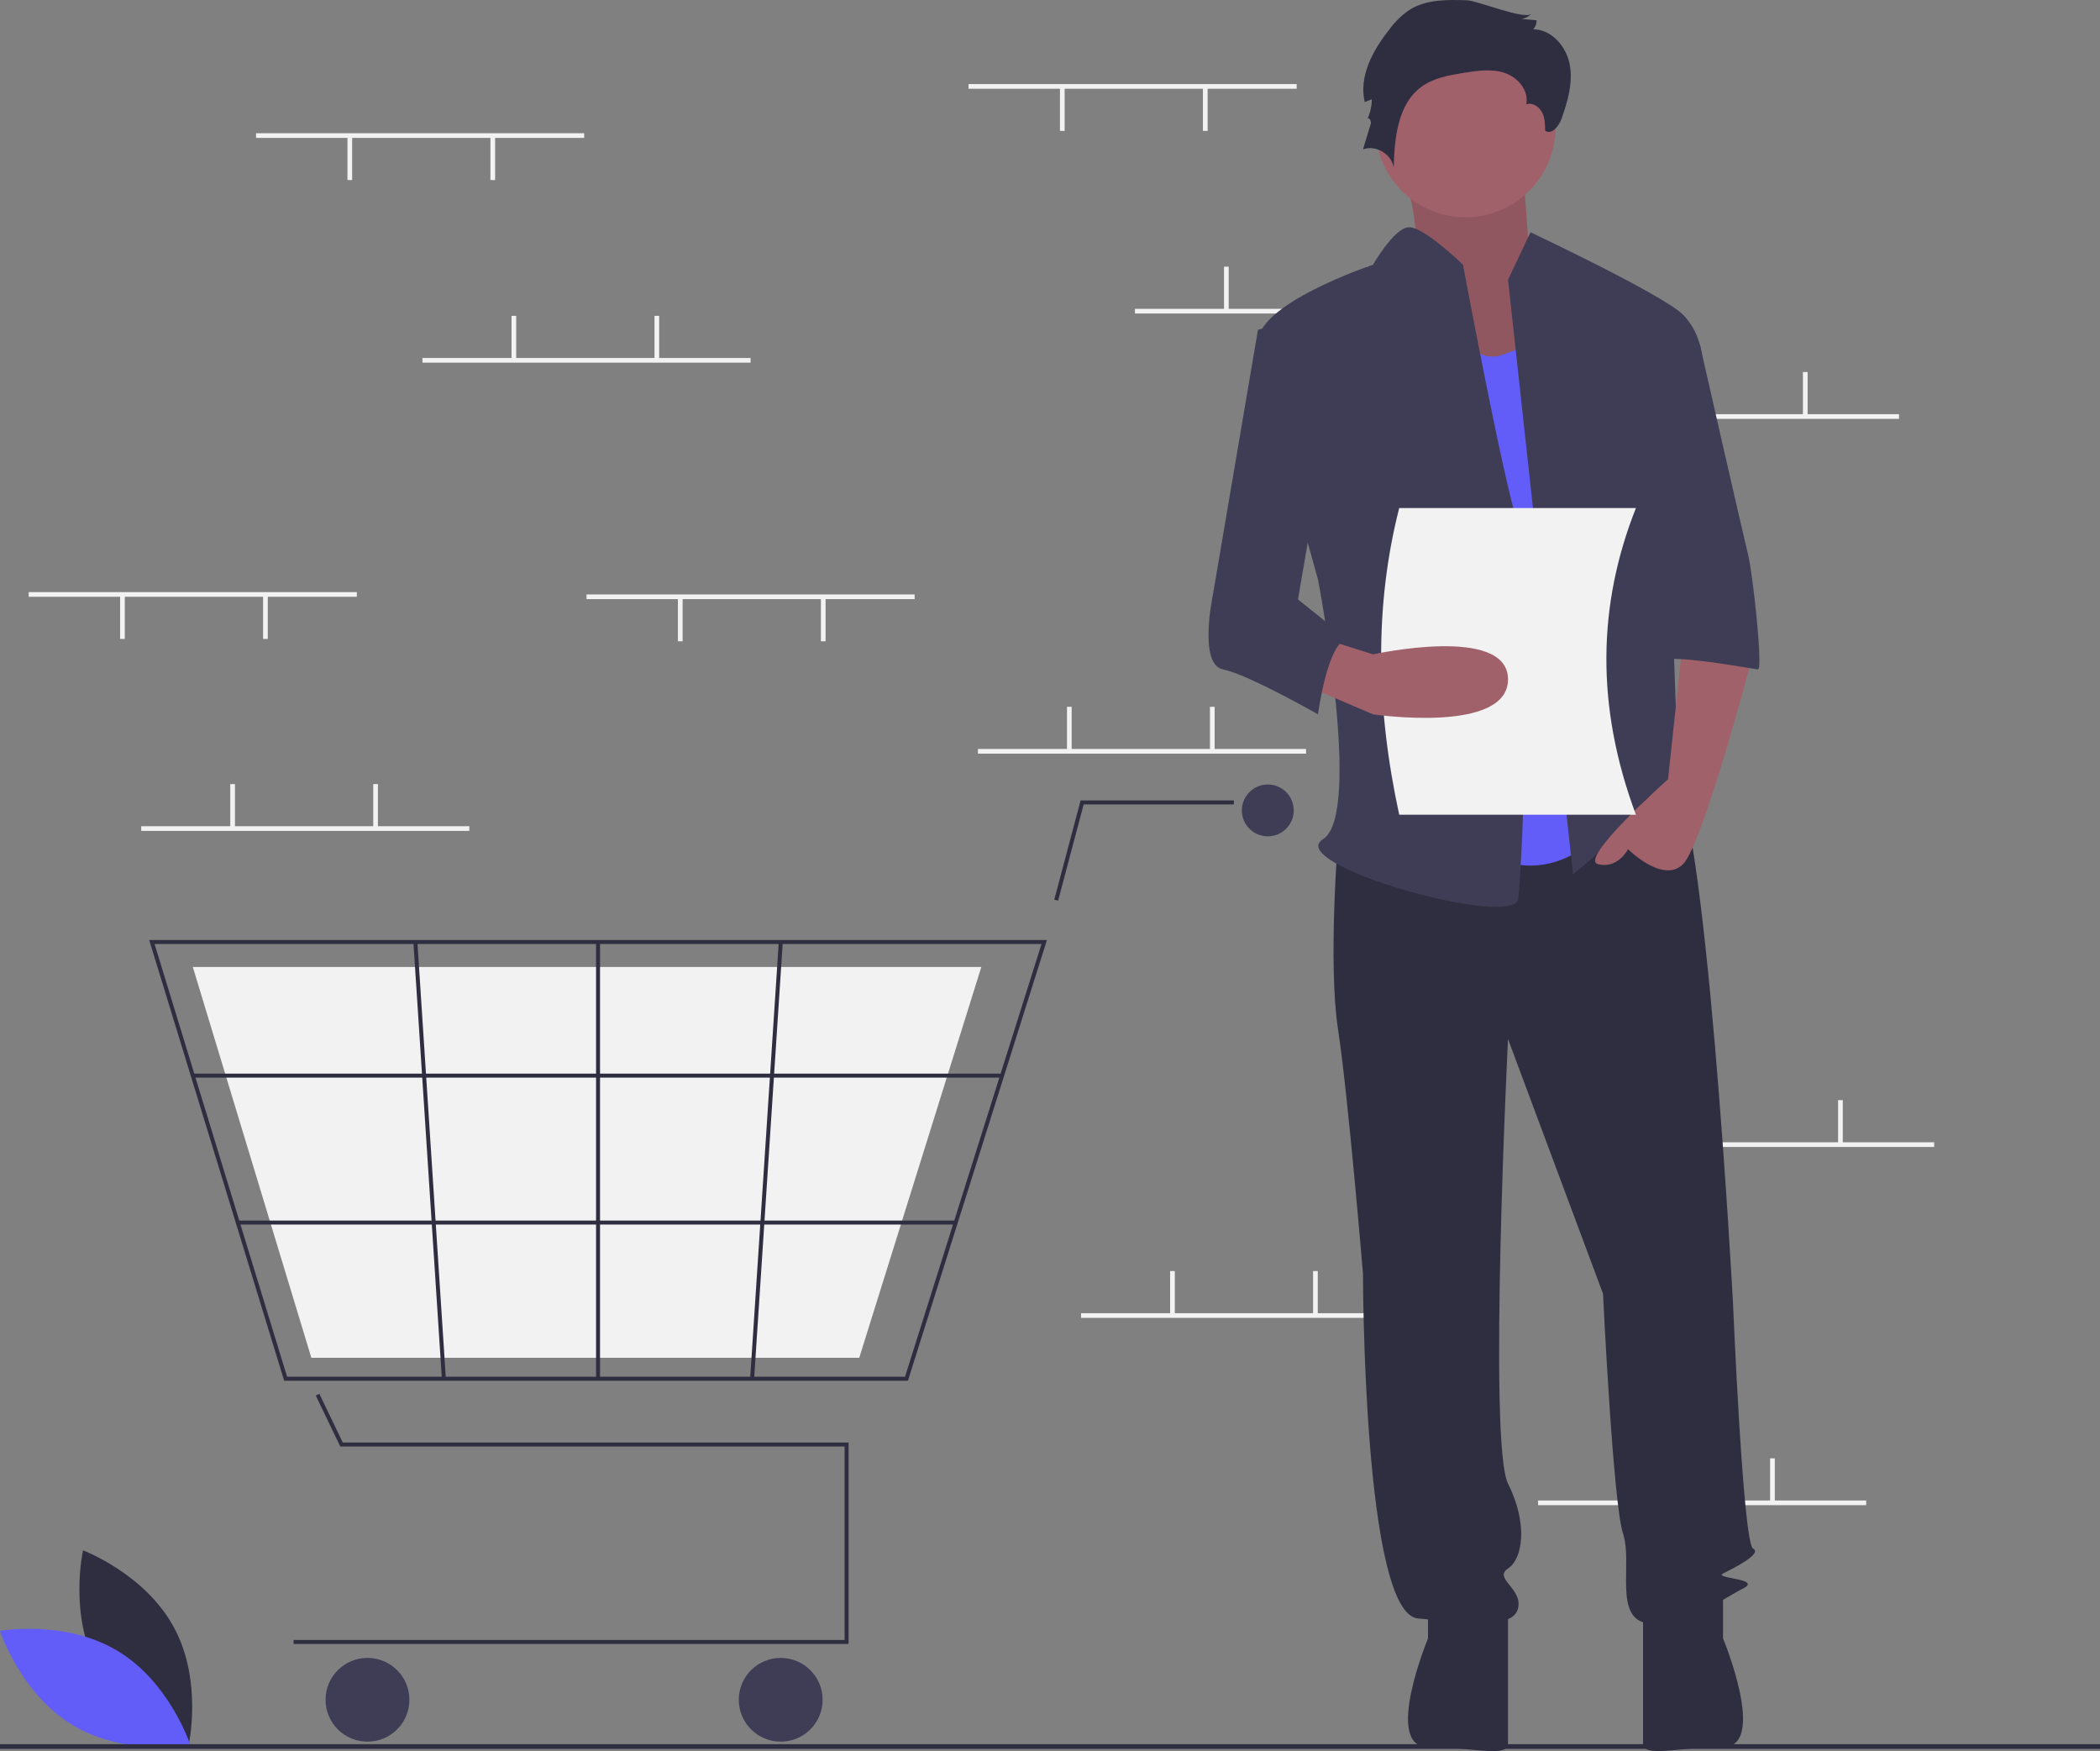 <svg width="499" height="416" viewBox="0 0 499 416" fill="none" xmlns="http://www.w3.org/2000/svg">
<rect x="0" y="0" width="499" height="416" fill="#808080" stroke="none"/>
<g clip-path="url(#clip0_304_504)">
<path d="M23.187 396.404C30.108 409.223 44.798 414.726 44.798 414.726C44.798 414.726 48.267 399.445 41.345 386.626C34.423 373.807 19.733 368.304 19.733 368.304C19.733 368.304 16.265 383.585 23.187 396.404Z" fill="#2F2E41"/>
<path d="M27.944 392.187C40.441 399.695 45.253 414.608 45.253 414.608C45.253 414.608 29.805 417.348 17.309 409.84C4.813 402.332 0 387.419 0 387.419C0 387.419 15.448 384.679 27.944 392.187Z" fill="#625CF9"/>
<path d="M308.115 19.971H230.146V21.083H308.115V19.971Z" fill="#F2F2F2"/>
<path d="M286.952 20.805H285.838V31.094H286.952V20.805Z" fill="#F2F2F2"/>
<path d="M252.98 20.805H251.866V31.094H252.98V20.805Z" fill="#F2F2F2"/>
<path d="M347.656 73.363H269.688V74.476H347.656V73.363Z" fill="#F2F2F2"/>
<path d="M291.964 63.352H290.851V73.641H291.964V63.352Z" fill="#F2F2F2"/>
<path d="M325.936 63.352H324.822V73.641H325.936V63.352Z" fill="#F2F2F2"/>
<path d="M451.243 98.391H373.274V99.503H451.243V98.391Z" fill="#F2F2F2"/>
<path d="M395.551 88.38H394.438V98.669H395.551V88.38Z" fill="#F2F2F2"/>
<path d="M429.523 88.38H428.409V98.669H429.523V88.38Z" fill="#F2F2F2"/>
<path d="M443.446 356.454H365.478V357.567H443.446V356.454Z" fill="#F2F2F2"/>
<path d="M387.754 346.443H386.641V356.732H387.754V346.443Z" fill="#F2F2F2"/>
<path d="M421.726 346.443H420.612V356.732H421.726V346.443Z" fill="#F2F2F2"/>
<path d="M310.343 177.923H232.374V179.036H310.343V177.923Z" fill="#F2F2F2"/>
<path d="M254.651 167.912H253.537V178.202H254.651V167.912Z" fill="#F2F2F2"/>
<path d="M288.623 167.912H287.509V178.202H288.623V167.912Z" fill="#F2F2F2"/>
<path d="M334.847 311.961H256.878V313.073H334.847V311.961Z" fill="#F2F2F2"/>
<path d="M279.155 301.95H278.041V312.239H279.155V301.95Z" fill="#F2F2F2"/>
<path d="M313.128 301.95H312.014V312.239H313.128V301.95Z" fill="#F2F2F2"/>
<path d="M459.597 271.36H381.628V272.472H459.597V271.36Z" fill="#F2F2F2"/>
<path d="M403.905 261.349H402.791V271.638H403.905V261.349Z" fill="#F2F2F2"/>
<path d="M437.878 261.349H436.764V271.638H437.878V261.349Z" fill="#F2F2F2"/>
<path d="M201.638 390.534H69.768V389.587H200.689V343.636H80.854L75.032 331.525L75.888 331.115L81.451 342.689H201.638V390.534Z" fill="#2F2E41"/>
<path d="M87.319 413.747C92.82 413.747 97.28 409.293 97.28 403.798C97.28 398.304 92.82 393.85 87.319 393.85C81.817 393.85 77.357 398.304 77.357 403.798C77.357 409.293 81.817 413.747 87.319 413.747Z" fill="#3F3D56"/>
<path d="M185.51 413.747C191.012 413.747 195.472 409.293 195.472 403.798C195.472 398.304 191.012 393.85 185.51 393.85C180.009 393.85 175.549 398.304 175.549 403.798C175.549 409.293 180.009 413.747 185.51 413.747Z" fill="#3F3D56"/>
<path d="M301.253 198.679C304.658 198.679 307.419 195.921 307.419 192.52C307.419 189.119 304.658 186.362 301.253 186.362C297.847 186.362 295.086 189.119 295.086 192.52C295.086 195.921 297.847 198.679 301.253 198.679Z" fill="#3F3D56"/>
<path d="M215.743 328.004H67.519L35.447 223.312H248.772L248.578 223.928L215.743 328.004ZM68.221 327.056H215.047L247.479 224.259H36.73L68.221 327.056Z" fill="#2F2E41"/>
<path d="M204.173 322.556H73.983L45.812 229.707H233.183L233.013 230.254L204.173 322.556Z" fill="#F2F2F2"/>
<path d="M251.43 213.959L250.513 213.716L256.773 190.151H293.189V191.099H257.503L251.43 213.959Z" fill="#2F2E41"/>
<path d="M238.112 255.051H45.812V255.998H238.112V255.051Z" fill="#2F2E41"/>
<path d="M227.1 289.956H56.505V290.904H227.1V289.956Z" fill="#2F2E41"/>
<path d="M142.582 223.786H141.633V327.53H142.582V223.786Z" fill="#2F2E41"/>
<path d="M185.056 223.756L178.246 327.498L179.193 327.56L186.003 223.818L185.056 223.756Z" fill="#2F2E41"/>
<path d="M99.176 223.755L98.23 223.816L105 327.561L105.947 327.499L99.176 223.755Z" fill="#2F2E41"/>
<path d="M499 414.347H0V415.46H499V414.347Z" fill="#2F2E41"/>
<path d="M331.596 34.414C331.596 34.414 339.737 57.554 334.727 61.114C329.717 64.674 351.636 93.747 351.636 93.747L377.938 86.627L363.535 62.3C363.535 62.3 361.656 37.974 361.656 34.414C361.656 30.854 331.596 34.414 331.596 34.414Z" fill="#A0616A"/>
<path opacity="0.1" d="M331.596 34.414C331.596 34.414 339.737 57.554 334.727 61.114C329.717 64.674 351.636 93.747 351.636 93.747L377.938 86.627L363.535 62.3C363.535 62.3 361.656 37.974 361.656 34.414C361.656 30.854 331.596 34.414 331.596 34.414Z" fill="black"/>
<path d="M317.93 199.362C317.93 199.362 315.554 229.029 317.93 244.455C320.307 259.882 323.872 302.603 323.872 302.603C323.872 302.603 323.872 383.297 336.943 384.483C350.014 385.67 359.52 386.857 360.708 382.11C361.896 377.363 354.767 374.99 358.332 372.617C361.896 370.243 363.085 361.936 358.332 352.443C353.578 342.95 358.332 246.829 358.332 246.829L380.909 307.349C380.909 307.349 383.285 357.19 385.662 364.31C388.038 371.43 383.285 384.483 391.603 385.67C399.921 386.857 409.427 379.737 414.18 377.363C418.934 374.99 407.051 374.99 409.427 373.803C411.804 372.617 418.934 369.057 416.557 367.87C414.18 366.683 411.804 309.723 411.804 309.723C411.804 309.723 405.268 188.088 396.951 183.342C388.633 178.595 383.285 186.771 383.285 186.771L317.93 199.362Z" fill="#2F2E41"/>
<path d="M339.32 379.737V389.23C339.32 389.23 328.625 415.036 339.32 415.036C350.014 415.036 358.332 417.71 358.332 414.15V382.11L339.32 379.737Z" fill="#2F2E41"/>
<path d="M409.427 379.72V389.213C409.427 389.213 420.122 415.019 409.427 415.019C398.733 415.019 390.415 417.693 390.415 414.133V382.093L409.427 379.72Z" fill="#2F2E41"/>
<path d="M348.232 51.62C360.045 51.62 369.621 42.057 369.621 30.26C369.621 18.463 360.045 8.9 348.232 8.9C336.419 8.9 326.843 18.463 326.843 30.26C326.843 42.057 336.419 51.62 348.232 51.62Z" fill="#A0616A"/>
<path d="M341.696 70.014C341.696 70.014 347.637 87.814 357.143 84.254L366.65 80.694L383.285 194.615C383.285 194.615 370.214 213.602 351.202 201.735C332.19 189.868 341.696 70.014 341.696 70.014Z" fill="#625CF9"/>
<path d="M358.332 66.454L363.679 55.181C363.679 55.181 395.169 70.014 399.922 74.761C404.675 79.507 404.675 86.627 404.675 86.627L396.357 116.294C396.357 116.294 398.733 181.562 398.733 183.935C398.733 186.308 407.051 199.362 401.11 194.615C395.169 189.868 393.98 185.122 389.227 192.242C384.474 199.362 373.78 207.668 373.78 207.668L358.332 66.454Z" fill="#3F3D56"/>
<path d="M399.922 151.895L396.357 185.122C396.357 185.122 374.968 204.108 379.721 205.295C384.475 206.482 386.851 201.735 386.851 201.735C386.851 201.735 395.169 210.042 399.922 205.295C404.675 200.548 416.558 155.455 416.558 155.455L399.922 151.895Z" fill="#A0616A"/>
<path d="M348.688 0.072C343.946 -0.097 338.872 -0.181 334.874 2.371C333.034 3.652 331.421 5.229 330.1 7.038C326.206 11.954 322.842 18.139 324.288 24.238L325.968 23.584C325.968 25.212 325.605 26.819 324.907 28.29C325.143 27.603 325.936 28.714 325.723 29.409L323.873 35.471C326.915 34.358 330.699 36.612 331.162 39.815C331.374 32.773 332.105 24.698 337.825 20.575C340.71 18.496 344.36 17.861 347.873 17.297C351.113 16.777 354.51 16.281 357.614 17.347C360.717 18.412 363.36 21.582 362.657 24.783C364.088 24.291 365.688 25.287 366.396 26.623C367.103 27.96 367.14 29.536 367.161 31.048C368.687 32.124 370.423 29.986 371.045 28.227C372.504 24.098 373.801 19.703 373.015 15.395C372.229 11.087 368.714 6.97 364.329 6.955C364.861 6.372 365.145 5.604 365.121 4.815L361.507 4.51C362.424 4.38 363.268 3.936 363.894 3.253C362.443 4.848 351.034 0.156 348.688 0.072Z" fill="#2F2E41"/>
<path d="M347.637 62.894C347.637 62.894 337.964 53.427 334.483 54.007C331.001 54.587 326.248 62.894 326.248 62.894C326.248 62.894 297.73 72.387 298.918 81.881C300.106 91.374 313.177 137.655 313.177 137.655C313.177 137.655 323.872 193.428 314.366 199.362C304.859 205.295 359.52 220.722 360.708 213.602C361.896 206.482 364.273 135.281 360.708 124.601C357.143 113.921 347.637 62.894 347.637 62.894Z" fill="#3F3D56"/>
<path d="M389.228 81.881H403.921C403.921 81.881 414.181 126.974 415.37 131.721C416.558 136.468 418.934 159.015 417.746 159.015C416.558 159.015 392.792 154.268 392.792 157.828L389.228 81.881Z" fill="#3F3D56"/>
<path d="M388.73 193.547H332.481C326.992 168.331 326.533 143.967 332.481 120.689H388.73C379.652 143.548 379.085 167.745 388.73 193.547Z" fill="#F2F2F2"/>
<path d="M309.613 162.575L326.249 169.695C326.249 169.695 358.333 174.442 358.333 161.388C358.333 148.335 326.249 155.455 326.249 155.455L315.554 152.04L309.613 162.575Z" fill="#A0616A"/>
<path d="M313.177 74.761L298.918 78.321L288.224 141.215C288.224 141.215 284.659 157.828 290.6 159.015C296.542 160.201 313.177 169.695 313.177 169.695C313.177 169.695 315.554 151.895 320.307 151.895L308.424 142.401L315.554 100.868L313.177 74.761Z" fill="#3F3D56"/>
<path d="M111.522 196.277H33.554V197.389H111.522V196.277Z" fill="#F2F2F2"/>
<path d="M55.831 186.266H54.717V196.555H55.831V186.266Z" fill="#F2F2F2"/>
<path d="M89.802 186.266H88.689V196.555H89.802V186.266Z" fill="#F2F2F2"/>
<path d="M138.812 31.651H60.843V32.763H138.812V31.651Z" fill="#F2F2F2"/>
<path d="M117.648 32.485H116.534V42.774H117.648V32.485Z" fill="#F2F2F2"/>
<path d="M83.676 32.485H82.562V42.774H83.676V32.485Z" fill="#F2F2F2"/>
<path d="M217.337 141.216H139.368V142.328H217.337V141.216Z" fill="#F2F2F2"/>
<path d="M196.174 142.05H195.061V152.34H196.174V142.05Z" fill="#F2F2F2"/>
<path d="M162.202 142.05H161.088V152.34H162.202V142.05Z" fill="#F2F2F2"/>
<path d="M84.79 140.66H6.821V141.772H84.79V140.66Z" fill="#F2F2F2"/>
<path d="M63.627 141.494H62.514V151.783H63.627V141.494Z" fill="#F2F2F2"/>
<path d="M29.655 141.494H28.541V151.783H29.655V141.494Z" fill="#F2F2F2"/>
<path d="M178.353 85.043H100.384V86.155H178.353V85.043Z" fill="#F2F2F2"/>
<path d="M122.661 75.032H121.547V85.321H122.661V75.032Z" fill="#F2F2F2"/>
<path d="M156.632 75.032H155.519V85.321H156.632V75.032Z" fill="#F2F2F2"/>
</g>
<defs>
<clipPath id="clip0_304_504">
<rect width="499" height="416" fill="white"/>
</clipPath>
</defs>
</svg>
